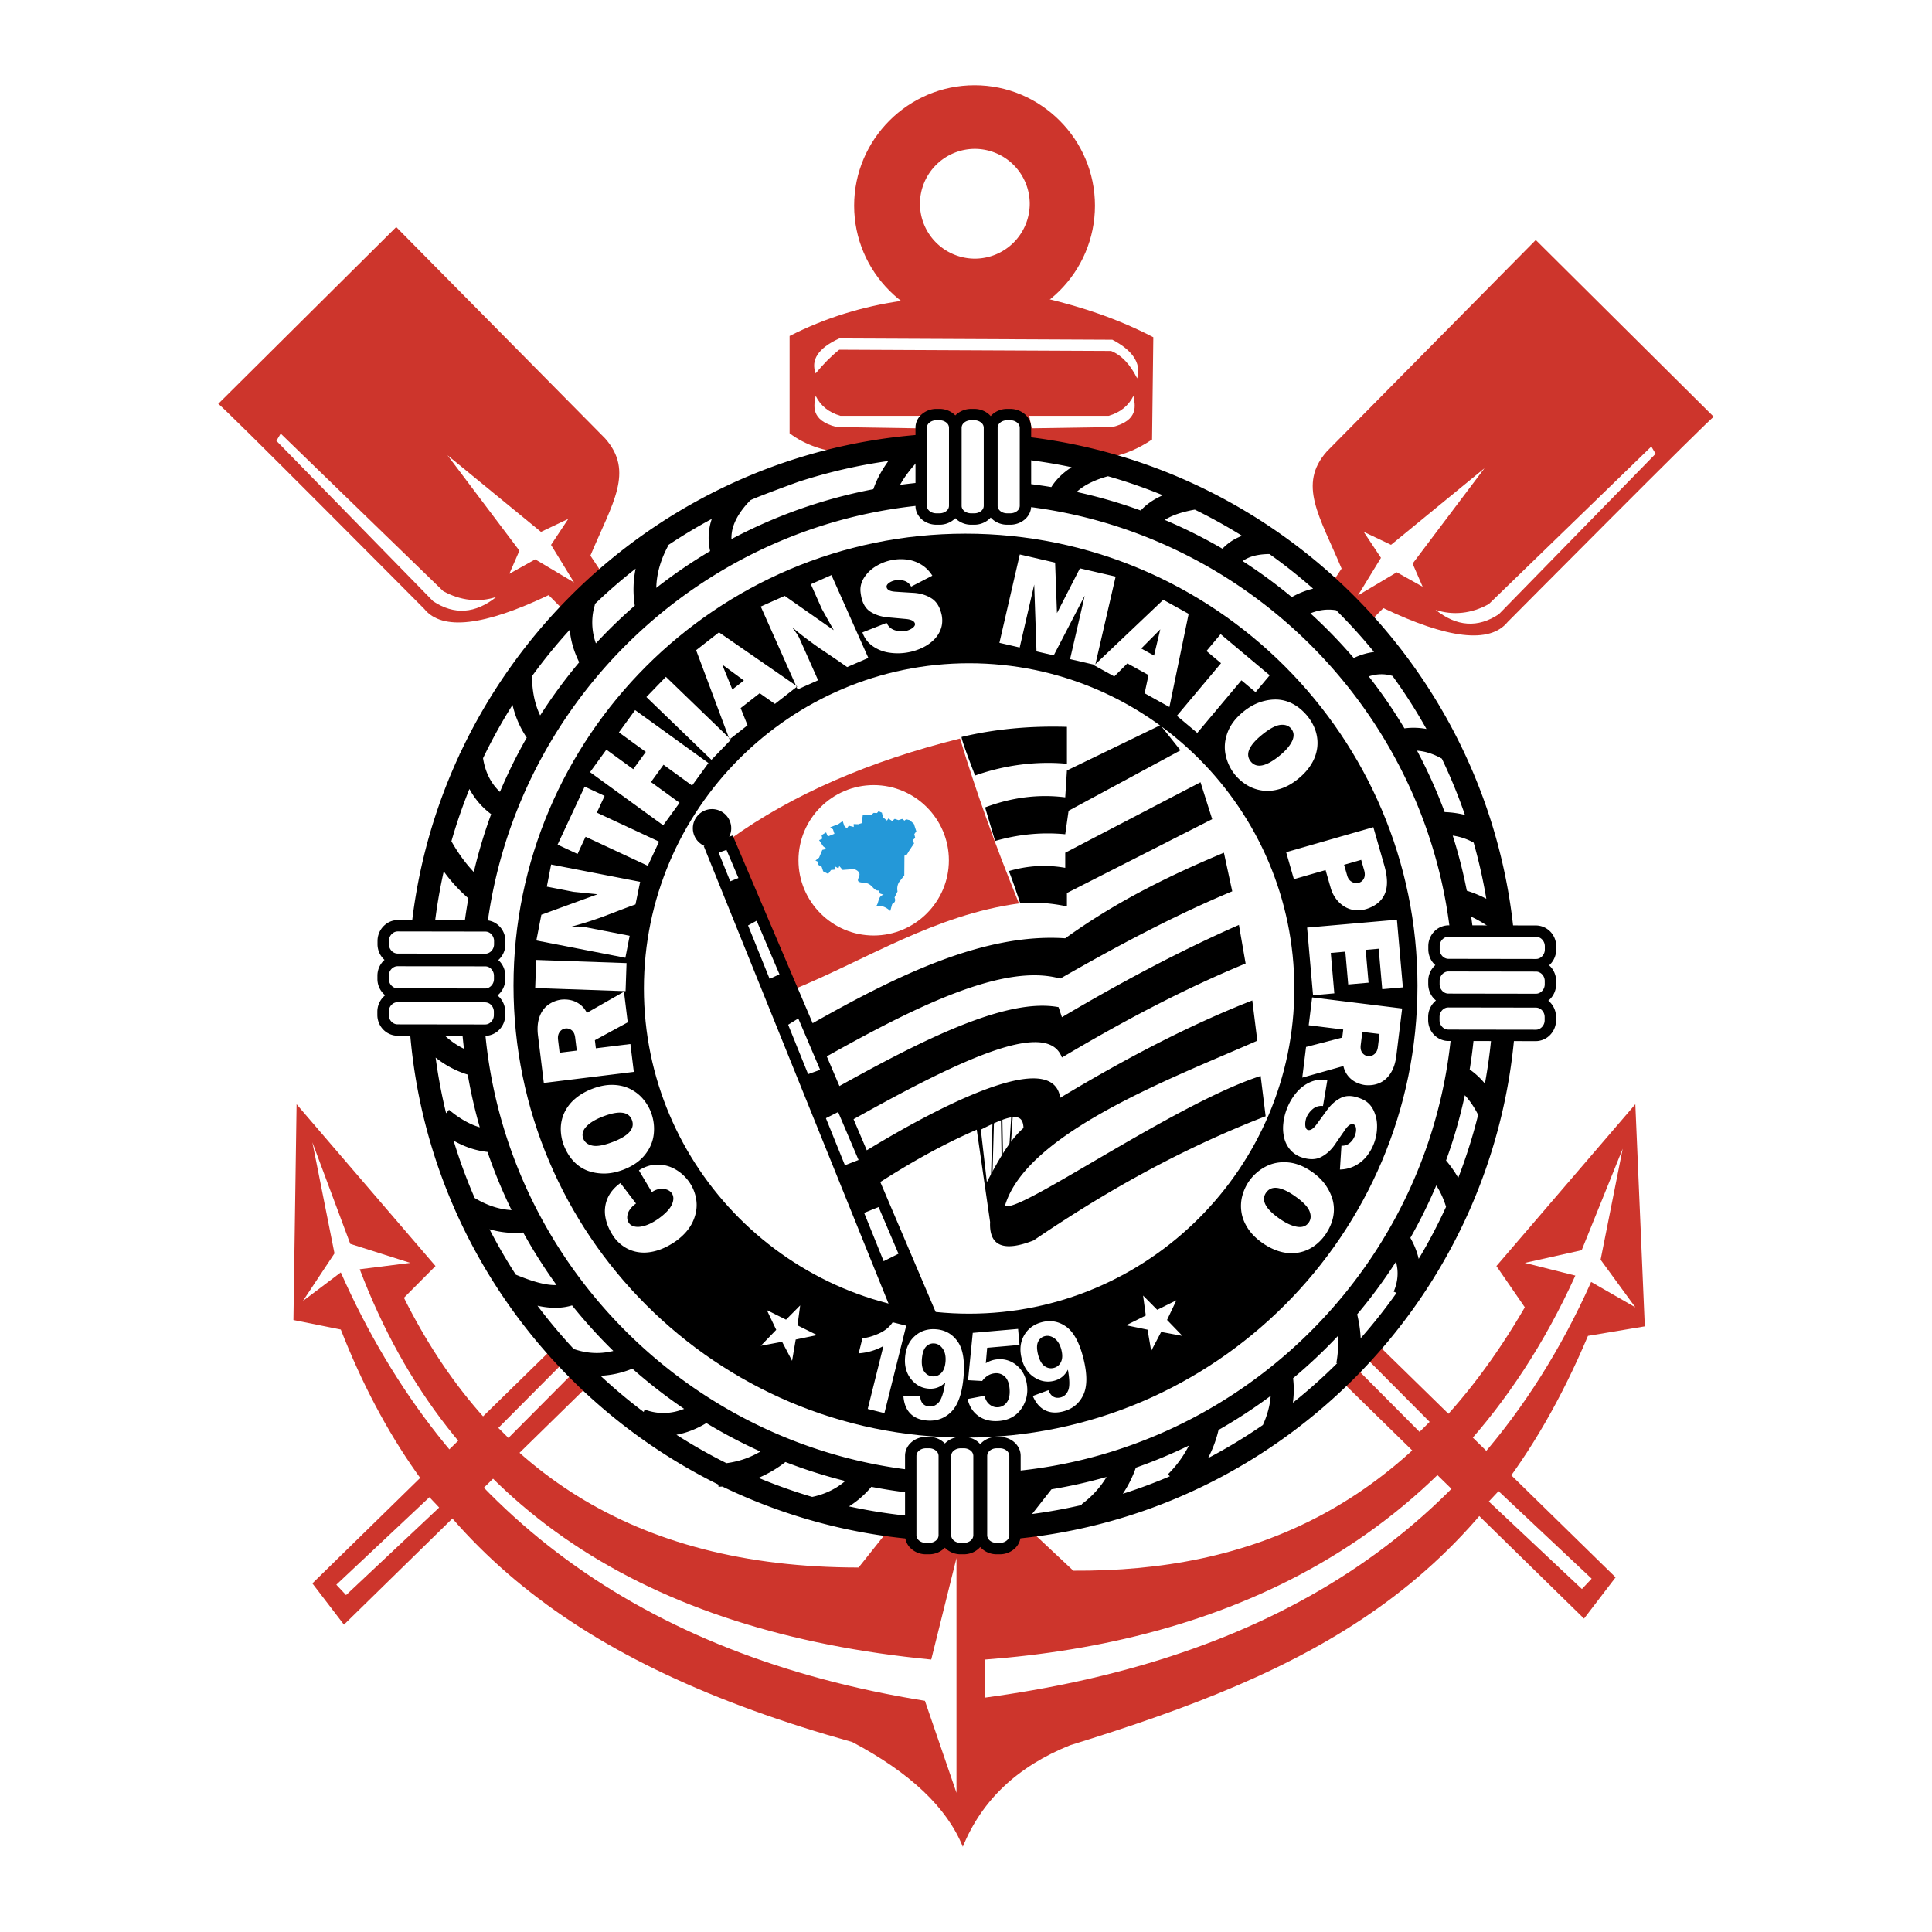 <svg xmlns="http://www.w3.org/2000/svg" width="2500" height="2500" viewBox="0 0 192.756 192.756"><path fill-rule="evenodd" clip-rule="evenodd" fill="#fff" d="M0 0h192.756v192.756H0V0z"/><path d="M21.772 40.296l17.759-17.643 20.845 21.093c2.924 3.308.735 6.429-1.471 11.687l1.471 2.218-3.678 3.697-1.962-1.972c-6.377 3.039-10.608 3.595-12.406 1.377 0 0-20.558-20.703-20.558-20.457z" fill-rule="evenodd" clip-rule="evenodd" fill="#cd352c"/><path fill-rule="evenodd" clip-rule="evenodd" fill="#fff" d="M44.648 45.422l7.173 9.517-1.004 2.306 2.582-1.441 3.874 2.307-2.296-3.749 1.722-2.595-2.726 1.297-9.325-7.642zM27.576 43.98l15.638 16.004c2.103 1.394 4.207 1.249 6.312-.433-1.722.576-3.587.384-5.309-.577L28.006 43.26l-.43.72z"/><path d="M170.984 41.589l-17.76-17.644-20.843 21.095c-2.926 3.308-.736 6.429 1.471 11.687l-1.471 2.218 3.678 3.697 1.961-1.971c6.377 3.039 10.609 3.595 12.406 1.376 0-.001 20.558-20.704 20.558-20.458z" fill-rule="evenodd" clip-rule="evenodd" fill="#cd352c"/><path fill-rule="evenodd" clip-rule="evenodd" fill="#fff" d="M148.107 46.715l-7.171 9.516 1.003 2.307-2.582-1.442-3.875 2.308 2.297-3.75-1.722-2.595 2.726 1.298 9.324-7.642zM165.18 45.273l-15.637 16.004c-2.104 1.394-4.207 1.249-6.312-.433 1.723.576 3.588.384 5.309-.577l16.211-15.716.429.722z"/><path d="M97.232 8.504c6.615 0 12.012 5.396 12.012 12.013S103.848 32.53 97.232 32.53c-6.617 0-12.014-5.396-12.014-12.013.001-6.616 5.397-12.013 12.014-12.013z" fill-rule="evenodd" clip-rule="evenodd" fill="#cd352c"/><path d="M97.26 14.852a5.488 5.488 0 0 1 5.477 5.477 5.488 5.488 0 0 1-5.477 5.476 5.487 5.487 0 0 1-5.477-5.476 5.487 5.487 0 0 1 5.477-5.477z" fill-rule="evenodd" clip-rule="evenodd" fill="#fff"/><path d="M89.801 30.037c-3.674.539-7.348 1.617-11.022 3.485v9.708c1.63 1.224 3.489 1.762 5.449 1.991 8.836-2.033 17.711-1.909 26.627.373 1.361-.249 2.723-.83 4.086-1.742l.125-10.206c-3.551-1.846-7.102-3.008-10.652-3.858l-14.613.249z" fill-rule="evenodd" clip-rule="evenodd" fill="#cd352c"/><path d="M81.379 37.255c.784-.954 1.568-1.742 2.354-2.365l27.123.125c1.031.416 1.898 1.328 2.6 2.738.475-1.618-.641-2.904-2.477-3.858l-27.246-.125c-2.149.976-2.85 2.18-2.354 3.485zM81.379 39.496c.496.996 1.321 1.659 2.477 1.992h7.926l-.248 1.245-8.05-.125c-2.682-.664-2.27-2.199-2.105-3.112zM113.084 39.496c-.496.996-1.32 1.659-2.477 1.992h-7.926l.246 1.245 8.051-.125c2.684-.665 2.272-2.2 2.106-3.112z" fill-rule="evenodd" clip-rule="evenodd" fill="#fff"/><path d="M96.327 53.243c24.837 0 45.095 20.257 45.095 45.093 0 24.838-20.258 45.094-45.095 45.094s-45.094-20.256-45.094-45.094c0-24.836 20.257-45.093 45.094-45.093z" fill-rule="evenodd" clip-rule="evenodd"/><path d="M96.689 66.172c17.872 0 32.446 14.576 32.446 32.447s-14.574 32.447-32.446 32.447c-17.871 0-32.446-14.576-32.446-32.447s14.575-32.447 32.446-32.447z" fill-rule="evenodd" clip-rule="evenodd" fill="#fff"/><path d="M29.591 110.17l-.315 21.529 4.726.949c8.295 21.211 23.101 33.346 51.032 41.156 5.775 3.061 9.45 6.543 11.025 10.447 1.888-4.643 5.458-8.021 10.71-10.131 23.836-7.361 41.057-15.645 51.662-40.84l5.67-.949-.945-22.162-13.859 16.146 2.834 4.115c-11.707 20.158-27.459 26.385-45.047 26.277l-4.725-4.432c-4.307 1.898-8.611 1.688-12.916-.635l-3.78 4.75c-22.708 0-36.937-10.025-45.362-26.91l3.15-3.166-13.86-16.144z" fill-rule="evenodd" clip-rule="evenodd" fill="#cd352c"/><path d="M95.429 155.443l-2.52 10.131c-28.364-2.758-47.974-15.078-57.018-38.941l5.041-.633-5.985-1.9-3.78-10.131 2.205 11.082-3.15 4.748 3.78-2.85c10.605 23.957 30.031 38.201 58.277 42.74l3.15 9.182v-23.428zM98.264 165.574c22.973-1.723 46.547-11.033 58.908-38.309L152.131 126l5.672-1.266 4.094-10.131-2.205 11.08 3.465 4.748-4.41-2.531c-12.127 27.125-34.807 37.992-60.482 41.473v-3.799h-.001z" fill-rule="evenodd" clip-rule="evenodd" fill="#fff"/><path d="M72.852 83.723c6.237-4.498 14.01-7.824 22.931-10.039 1.534 5.084 3.434 10.454 5.879 16.452-8.389 1.138-15.226 5.616-22.501 8.586l-6.309-14.999z" fill-rule="evenodd" clip-rule="evenodd" fill="#cd352c"/><path d="M87.167 78.33c4.133 0 7.503 3.371 7.503 7.503s-3.371 7.503-7.503 7.503-7.503-3.371-7.503-7.503 3.371-7.503 7.503-7.503z" fill-rule="evenodd" clip-rule="evenodd" fill="#fff"/><path d="M84.685 82.382l-.199.274-.249-.251-.161-.488-.437.311-.81.309.274.201.149.451-.66.26-.174-.4-.449.273.074.35-.323.148.41.614.336.264-.423.098-.325.774-.361.286.299.151-.038.262.361.214.149.451.498.252.287-.386.361-.036.013-.337.361.214.087-.237.336.389 1.133-.083s.548.152.548.527-.541.79.397.827.929.846 1.543.781l.1.3.374.126c-.652.118-.433.99-.848 1.197.395-.145.88-.139 1.506.418l.188-.687c.191-.133.395-.228.237-.662l.299-.599a1.292 1.292 0 0 1 .15-.925l.523-.673.015-1.963.249-.124.212-.361.499-.748-.149-.326.262-.211-.087-.388.2-.274-.248-.751-.411-.364-.361-.089-.162.137-.224-.176-.374.124-.374-.126-.262.211-.373-.251-.137.212-.398-.327-.112-.463-.336-.139-.15.175-.336-.014-.262.212-.336-.014-.486.036-.05.35-.025.425-.374.124-.46-.015.012.288-.498-.128z" fill-rule="evenodd" clip-rule="evenodd" fill="#2498d8"/><path fill-rule="evenodd" clip-rule="evenodd" fill="#cd352c" d="M55.107 134.547l-23.941 23.428 3.15 4.117 24.256-23.744-3.465-3.801z"/><path fill="#fff" d="M57.016 137.139l-6.292 6.324-1.005-.998 6.292-6.324 1.005.998zM43.815 150.406l-9.288 8.735-.972-1.034 9.289-8.732.971 1.031z"/><path fill-rule="evenodd" clip-rule="evenodd" fill="#cd352c" d="M137.246 133.945l23.942 23.428-3.151 4.115-24.256-23.744 3.465-3.799z"/><path fill="#fff" d="M136.344 135.537l6.291 6.324-1.004 1-6.293-6.324 1.006-1zM149.51 148.771l9.289 8.733-.971 1.033-9.289-8.732.971-1.034z"/><path d="M71.041 80.722c1.055 0 1.916.861 1.916 1.917s-.86 1.916-1.916 1.916-1.917-.86-1.917-1.916.861-1.917 1.917-1.917z" fill-rule="evenodd" clip-rule="evenodd"/><path d="M71.702 85.073l17.987 44.535 2.008.303-19.218-45.122-.777.284zm17.057 45.259L70.431 84.953l-.219-.542.552-.202 1.833-.67.504-.184.211.495 19.827 46.55.398.936-1.004-.15-3.332-.504-.32-.047-.122-.303z"/><path fill-rule="evenodd" clip-rule="evenodd" d="M72.456 88.09l1.667-.67 1.833 4.187-1.833 1.004-1.667-4.521zM76.122 97.971l2.166-1.006 1.833 4.353-2.166 1.34-1.833-4.687zM80.121 107.348l2.333-.838 1.666 4.187-2.333 1.172-1.666-4.521zM83.953 116.391l2.166-.838 2 4.689-2.499 1.004-1.667-4.855zM87.619 126.102l2.666-1.34 2.166 5.861-3.333-.67-1.499-3.851zM95.95 73.522c3.275-.781 6.775-1.116 10.498-1.004v3.684c-3-.279-6.166.111-9.164 1.172-.001 0-1.501-3.852-1.334-3.852zM98.281 80.555c2.666-1.004 5.332-1.339 7.998-1.005l.168-2.679 9.33-4.521 2 2.512-11.164 6.028-.334 2.344c-2.332-.224-4.664 0-6.998.67l-1-3.349zM100.615 86.918c1.889-.558 3.775-.669 5.664-.334v-1.507l13.496-7.033 1.166 3.684-14.494 7.368v1.339a16.485 16.485 0 0 0-4.666-.334c0-.001-1.166-3.518-1.166-3.183zM80.954 102.156c8.547-4.84 17.226-9.091 25.326-8.541 5.08-3.657 10.305-6.221 15.83-8.54l.832 3.851c-5.721 2.387-11.441 5.429-17.162 8.708-5.602-1.578-14.324 2.727-23.492 7.871l-1.334-3.349zM83.453 108.52c8.725-4.865 17.004-9 22.16-8.037l.334 1.004c5.887-3.488 11.773-6.614 17.66-9.209l.668 3.851c-6.359 2.624-12.414 5.862-18.328 9.378-1.479-4.043-10.763.543-21.161 6.363l-1.333-3.35zM86.286 114.883c5.665-3.461 18.662-10.773 19.494-5.359 6.389-3.844 12.773-7.207 19.162-9.711l.5 4.018c-8.221 3.629-22.938 9.1-25.16 16.412.834 1.227 16.83-10.104 25.494-12.895l.498 4.018c-8.719 3.377-16.217 7.676-23.158 12.393-3 1.172-4.443.557-4.334-1.842l-1.332-9.211c-3.527 1.535-6.749 3.377-9.831 5.359l-1.333-3.182z"/><path d="M97.857 112.705c3.166-1.619 4.201-1.674 4.258-.166-1.277 1.115-2.379 2.945-3.656 5.402l-.602-5.236zM75.906 134.27l1.538-1.592-.935-1.967 1.913.953 1.412-1.422-.269 1.99 1.957.973-2.134.44-.362 2.123-.997-1.897-2.123.399zM117.973 133.285l-1.537-1.592.933-1.964-1.912.951-1.412-1.422.269 1.99-1.957.975 2.133.439.364 2.121.996-1.896 2.123.398zM65.036 118.936l-1.29-2.164c.588-.381 1.205-.574 1.84-.578a3.508 3.508 0 0 1 1.788.467c.554.316 1.019.74 1.39 1.27.393.562.631 1.188.716 1.875.083.689-.038 1.387-.361 2.086-.323.701-.871 1.336-1.642 1.904-.672.471-1.321.795-1.945.977-.623.182-1.204.238-1.735.17a3.545 3.545 0 0 1-1.437-.494 3.836 3.836 0 0 1-1.085-.998c-.457-.652-.746-1.311-.865-1.975a3.281 3.281 0 0 1 .192-1.887c.249-.594.682-1.113 1.298-1.557l1.556 2.045a2.32 2.32 0 0 0-.646.648 1.373 1.373 0 0 0-.231.693c-.008.229.05.43.169.6.129.186.333.307.61.361.277.057.619.021 1.022-.105.404-.127.847-.357 1.322-.691.699-.504 1.145-.979 1.338-1.418.193-.441.188-.814-.013-1.111a1.023 1.023 0 0 0-.524-.375 1.464 1.464 0 0 0-.723-.051 1.793 1.793 0 0 0-.741.309h-.003v-.001zm-3.885-5.008c1.589-.609 2.22-1.34 1.894-2.191-.324-.844-1.289-.959-2.892-.342-.744.285-1.296.619-1.656 1.002-.361.385-.461.787-.302 1.203.141.365.445.6.909.699.466.098 1.149-.025 2.048-.371h-.001zm1.061 2.765c-.673.258-1.317.389-1.928.391-.611 0-1.178-.1-1.696-.295-1.041-.418-1.812-1.236-2.31-2.455a4.683 4.683 0 0 1-.329-1.738c.008-.57.131-1.107.37-1.611a4.115 4.115 0 0 1 1.055-1.359c.466-.402 1.039-.736 1.716-.996.711-.273 1.385-.404 2.019-.393s1.206.139 1.709.381c.505.242.939.568 1.3.982s.642.881.841 1.4c.262.711.35 1.439.263 2.178-.087.74-.383 1.424-.886 2.049s-1.212 1.115-2.123 1.465l-.001.001zm-7.955-8.648l-.582-4.738c-.082-.668-.041-1.26.124-1.77.164-.51.435-.918.808-1.219a2.824 2.824 0 0 1 1.36-.58c.326-.041.655-.023.984.049.329.074.638.217.918.428.283.211.511.492.683.838l3.702-2.113.375 3.059-3.278 1.781.099.807 3.445-.424.341 2.779-8.979 1.103zm1.576-3.016l1.712-.211-.162-1.316c-.039-.318-.15-.555-.334-.705a.811.811 0 0 0-.637-.186.81.81 0 0 0-.57.348c-.149.203-.204.465-.166.779l.157 1.291zm6.581-6.14l-9.018-.314.098-2.8 9.017.314-.097 2.8zm-.02-3.33l-8.882-1.727.5-2.568 5.609-2.043-2.404-.243-2.66-.517.429-2.208 8.882 1.726-.465 2.256c-.407.144-.961.349-1.656.615l-1.461.559c-.278.106-.65.236-1.112.39-.531.186-1.252.406-2.164.653.097.001.246-.002.442-.006.197-.005.37-.004.511.003.141.008.274.023.394.047l4.465.868-.428 2.195zm2.237-9.179l-6.209-2.895-.8 1.716-1.992-.929 2.701-5.792 1.992.929-.777 1.668 6.208 2.895-1.123 2.408zm1.537-4.038l-7.3-5.304 1.631-2.245 2.681 1.948 1.252-1.724-2.681-1.948 1.615-2.223 7.315 5.282-1.631 2.245-2.85-2.072-1.252 1.724 2.852 2.072-1.632 2.245zm4.813-6.533l-6.49-6.267 1.945-2.015 6.491 6.268-1.946 2.014zm1.801-2.04l-3.329-8.899 2.281-1.782 7.808 5.399-2.229 1.741-1.519-1.066-1.899 1.483.688 1.716-1.801 1.408zm1.435-5.876l-2.166-1.596 1.016 2.494 1.15-.898zm5.365.886l-3.68-8.266 2.39-1.064 4.891 3.423-1.181-2.109-1.102-2.475 2.054-.915 3.681 8.267-2.115.913a73.764 73.764 0 0 0-1.454-1.005l-1.296-.876a28.446 28.446 0 0 1-.957-.688 33.09 33.09 0 0 1-1.776-1.397c.055.081.144.2.259.358.118.159.216.3.29.42.074.121.138.238.187.349l1.851 4.155-2.042.91zm6.465-5.685l2.412-.948c.162.345.413.582.755.708a2.25 2.25 0 0 0 1.086.118c.306-.072.555-.178.743-.319.189-.141.271-.287.245-.432-.067-.261-.369-.417-.905-.467l-1.804-.164c-.667-.06-1.246-.246-1.735-.559-.489-.313-.802-.851-.936-1.611a5.186 5.186 0 0 1-.052-.362c-.051-.487.064-.96.348-1.413a3.58 3.58 0 0 1 1.193-1.154 4.776 4.776 0 0 1 3.157-.655c.49.073.95.242 1.378.504.428.263.792.629 1.088 1.094l-2.115 1.093a1.165 1.165 0 0 0-.649-.567 1.767 1.767 0 0 0-.906-.065 1.52 1.52 0 0 0-.666.271c-.176.135-.252.271-.228.408.047.269.333.423.856.458.524.036 1.129.075 1.813.114s1.287.222 1.806.547c.519.325.863.897 1.031 1.714.084.478.052.925-.095 1.339a2.834 2.834 0 0 1-.706 1.096 4.19 4.19 0 0 1-1.156.792 5.632 5.632 0 0 1-1.44.456 5.638 5.638 0 0 1-1.886.018 3.799 3.799 0 0 1-1.634-.663 2.733 2.733 0 0 1-1-1.352l.002.001zm13.664 1.04l2.035-8.816 3.523.813.186 5.036 2.289-4.465 3.564.823-2.035 8.816-2.512-.58 1.461-6.33-3.09 5.954-1.721-.397-.227-6.667-1.449 6.279-2.024-.466zm9.459 2.247l6.891-6.542 2.531 1.403-1.92 9.297-2.473-1.371.389-1.815-2.107-1.168-1.311 1.304-2-1.108zm5.969-.975l.623-2.617-1.898 1.91 1.275.707zm2.279 6.01l4.404-5.248-1.451-1.217 1.412-1.684 4.896 4.107-1.412 1.684-1.41-1.183-4.404 5.248-2.035-1.707zm8.496 1.891c-1.322 1.071-1.697 1.961-1.125 2.669.57.703 1.523.514 2.857-.567.619-.501 1.041-.991 1.266-1.466.225-.477.195-.891-.084-1.236-.248-.306-.609-.435-1.082-.385-.473.051-1.084.379-1.834.986l.002-.001zm-1.863-2.301c.561-.454 1.131-.776 1.713-.967.58-.189 1.15-.27 1.703-.244 1.119.075 2.105.615 2.955 1.621.396.488.68 1.007.85 1.551.168.545.217 1.094.146 1.647a4.118 4.118 0 0 1-.584 1.621c-.318.526-.76 1.021-1.324 1.477-.592.479-1.191.812-1.799.997-.605.185-1.188.241-1.742.167s-1.068-.251-1.539-.533a4.676 4.676 0 0 1-1.234-1.072 4.648 4.648 0 0 1-.922-1.99c-.146-.731-.076-1.473.209-2.223.285-.75.809-1.435 1.566-2.049l.002-.003zM134.1 86.28l.312 1.087c.082.286.238.491.467.618a.872.872 0 0 0 .68.093.802.802 0 0 0 .518-.433c.109-.22.119-.495.025-.82l-.297-1.035-1.705.49zm-5.78-1.257l8.699-2.494 1.09 3.806c.348 1.207.359 2.165.043 2.871s-.934 1.204-1.842 1.491c-.461.132-.891.161-1.287.087a2.588 2.588 0 0 1-1.057-.447 3.101 3.101 0 0 1-.756-.784 3.295 3.295 0 0 1-.436-.926l-.521-1.818-3.162.907-.771-2.693zm2.09 7.522l8.963-.785.592 6.748-2.059.182-.354-4.034-1.297.113.287 3.272-2.031.178-.287-3.272-1.451.127.352 4.034-2.123.186-.592-6.749zm9.483 8.072l-.582 4.736c-.082.668-.266 1.232-.549 1.688s-.643.785-1.078.988c-.434.201-.922.279-1.461.232a2.879 2.879 0 0 1-.943-.285 2.337 2.337 0 0 1-1.248-1.616l-4.104 1.154.377-3.059 3.611-.936.098-.805-3.443-.424.342-2.779 8.98 1.106zm-2.26 2.543l-1.711-.209-.162 1.314c-.039.32.012.576.154.768a.803.803 0 0 0 .572.334c.232.027.445-.039.639-.199s.311-.4.35-.717l.158-1.291zm-5.207 4.629l-.43 2.557a1.319 1.319 0 0 0-.996.281 2.258 2.258 0 0 0-.66.871c-.096.299-.133.566-.109.801s.107.381.244.432c.258.078.547-.1.867-.535.318-.434.676-.92 1.068-1.461.395-.541.854-.941 1.373-1.199s1.143-.25 1.863.027c.146.055.258.104.338.143.443.205.789.549 1.031 1.025a3.58 3.58 0 0 1 .375 1.617 4.77 4.77 0 0 1-1.064 3.043 3.616 3.616 0 0 1-1.143.922 3.396 3.396 0 0 1-1.498.369l.152-2.375a1.17 1.17 0 0 0 .822-.266c.23-.191.406-.439.521-.742.098-.254.135-.492.111-.709-.025-.221-.104-.357-.232-.406-.256-.1-.535.066-.834.498-.301.43-.646.928-1.031 1.494-.387.566-.854.988-1.4 1.266-.545.277-1.213.277-2 .002a2.639 2.639 0 0 1-1.1-.771 2.855 2.855 0 0 1-.576-1.17 4.172 4.172 0 0 1-.082-1.398c.049-.494.164-.984.352-1.469.232-.607.553-1.15.955-1.627.404-.477.875-.83 1.408-1.059a2.746 2.746 0 0 1 1.676-.162l-.001.001zm-3.231 11.549c-1.395-.977-2.354-1.09-2.877-.344-.518.74-.072 1.604 1.334 2.59.652.455 1.238.727 1.758.811.52.086.91-.057 1.164-.422.227-.322.25-.705.072-1.145-.18-.441-.662-.938-1.453-1.49h.002zm1.7-2.426c.59.414 1.059.875 1.4 1.381s.578 1.031.703 1.57c.238 1.096-.01 2.193-.742 3.287-.361.516-.781.93-1.256 1.244-.479.312-.992.51-1.543.594a4.118 4.118 0 0 1-1.719-.113c-.594-.162-1.191-.451-1.785-.865-.623-.438-1.107-.922-1.453-1.455-.346-.531-.561-1.076-.641-1.629a3.957 3.957 0 0 1 .088-1.627 4.65 4.65 0 0 1 .689-1.48 4.67 4.67 0 0 1 1.658-1.438c.664-.34 1.396-.479 2.195-.41.801.066 1.604.381 2.402.941h.004zM88.24 140.988l-1.666-.416 1.565-6.277a5.892 5.892 0 0 1-2.468.727l.376-1.51c.471-.033 1.012-.188 1.619-.457.608-.27 1.076-.646 1.397-1.129l1.352.338-2.175 8.724zm1.895-1.703l1.669-.037c.011.342.096.6.252.777.155.176.375.277.654.301.353.031.668-.104.943-.406s.494-.965.651-1.98c-.473.461-1.034.664-1.679.607-.701-.061-1.283-.385-1.744-.971-.461-.584-.655-1.314-.579-2.182.079-.904.412-1.611.998-2.117.586-.508 1.295-.725 2.126-.652.904.08 1.616.494 2.135 1.244s.709 1.93.569 3.531c-.143 1.629-.548 2.781-1.216 3.451-.667.668-1.487.961-2.456.875-.696-.061-1.245-.295-1.642-.703-.398-.41-.627-.988-.684-1.738h.003zm4.197-3.398c.048-.551-.042-.99-.268-1.316-.227-.326-.508-.504-.841-.533a.99.99 0 0 0-.82.305c-.23.232-.372.633-.421 1.199-.051.576.025 1.01.229 1.299s.479.449.818.48a1.07 1.07 0 0 0 .863-.316c.248-.24.395-.613.438-1.115l.002-.003zm2.209 3.693l1.688-.322c.084.381.254.674.512.877.26.203.545.293.859.266.355-.031.646-.203.867-.516.221-.311.307-.76.256-1.344-.047-.547-.207-.947-.475-1.199a1.233 1.233 0 0 0-.994-.328c-.49.043-.914.301-1.264.768l-1.407-.078.469-4.723 4.523-.395.141 1.6-3.227.283-.135 1.539a2.586 2.586 0 0 1 1.143-.387 2.576 2.576 0 0 1 2.002.658c.576.504.902 1.197.979 2.078a3.25 3.25 0 0 1-.465 2.021c-.512.836-1.283 1.301-2.312 1.391-.824.072-1.516-.09-2.072-.486-.559-.395-.922-.965-1.088-1.701v-.002zm6.498-.303l1.566-.578c.121.318.287.535.49.65.205.117.445.141.717.074.344-.086.598-.318.76-.693.16-.375.152-1.072-.029-2.084-.297.592-.762.965-1.389 1.121-.684.17-1.338.055-1.965-.35-.627-.402-1.049-1.029-1.258-1.875-.221-.881-.135-1.656.254-2.328.389-.668.988-1.105 1.797-1.307.881-.219 1.689-.059 2.424.48.734.541 1.299 1.594 1.688 3.152.396 1.59.387 2.809-.025 3.66-.414.85-1.094 1.393-2.037 1.629-.678.168-1.273.125-1.781-.133-.51-.256-.914-.73-1.213-1.42h.001v.002zm2.863-4.58c-.135-.537-.363-.922-.684-1.158-.32-.234-.645-.311-.969-.23a.992.992 0 0 0-.676.557c-.143.293-.145.717-.008 1.27.141.561.354.947.639 1.154.287.207.6.27.93.188a1.06 1.06 0 0 0 .713-.58c.156-.309.174-.709.053-1.197l.002-.004z" fill-rule="evenodd" clip-rule="evenodd" fill="#fff"/><path d="M97.812 111.699l.168 3.518-.062.002-.166-3.516.06-.004zm3.245-.59l-.203 3.107-.143-.01.201-3.107.145.01zm-1.057.088l.074 4.354-.143.002-.076-4.354.145-.002zm-.812.004l-.168 6.027-.143-.004.166-6.027.145.004z"/><path d="M140.713 123.502c.393.693.67 1.393.83 2.096a53.087 53.087 0 0 0 2.73-5.193 8.8 8.8 0 0 0-.645-1.57 9.99 9.99 0 0 0-.33-.564 50.704 50.704 0 0 1-2.585 5.231zm3.56-7.719c.463.545.869 1.123 1.215 1.734a52.62 52.62 0 0 0 1.986-6.287 8.96 8.96 0 0 0-1.068-1.666 6.29 6.29 0 0 0-.26-.293 49.743 49.743 0 0 1-1.873 6.512zm2.358-9.078c.545.373 1.051.84 1.518 1.404.576-3.119.877-6.332.877-9.613v-.002a53.18 53.18 0 0 0-.328-5.91c-.533-.379-1.061-.7-1.58-.962a16.869 16.869 0 0 0-.336-.161c.33 2.331.502 4.71.502 7.13v.002a50.589 50.589 0 0 1-.653 8.112zm-.287-17.839c.6.185 1.193.425 1.785.722l.16.082a52.982 52.982 0 0 0-1.262-5.597 5.883 5.883 0 0 0-2.088-.704 50 50 0 0 1 1.405 5.497zm-2.209-7.843a9.563 9.563 0 0 1 2.022.282 52.688 52.688 0 0 0-2.303-5.615 8.11 8.11 0 0 0-.492-.255 6.21 6.21 0 0 0-.59-.243 5.323 5.323 0 0 0-1.393-.299 50.792 50.792 0 0 1 2.756 6.13zm-4.014-8.354a7.09 7.09 0 0 1 2.195.058 52.953 52.953 0 0 0-3.385-5.288 3.958 3.958 0 0 0-.735-.15 3.861 3.861 0 0 0-1.631.197 50.485 50.485 0 0 1 3.556 5.183zm-5.057-7.018a6.564 6.564 0 0 1 2.025-.604 53.488 53.488 0 0 0-3.621-4.007l-.156-.155a4.52 4.52 0 0 0-1.715.04c-.283.061-.568.15-.857.266a50.422 50.422 0 0 1 4.324 4.46zm-6.181-6.078a8.043 8.043 0 0 1 2.127-.842 53.564 53.564 0 0 0-4.357-3.455c-.879.008-1.605.144-2.174.409a2.71 2.71 0 0 0-.498.294 51.032 51.032 0 0 1 4.902 3.594zm-6.918-4.828a4.992 4.992 0 0 1 1.562-1.121c.129-.06.262-.115.396-.166a52.943 52.943 0 0 0-4.715-2.613c-1.037.182-1.896.443-2.574.783a5.218 5.218 0 0 0-.428.242c1.987.839 3.911 1.8 5.759 2.875zm-8.153-3.812c.471-.522 1.074-.968 1.811-1.338.127-.063.258-.125.395-.185a52.325 52.325 0 0 0-5.475-1.897c-.318.088-.602.178-.85.268-.277.101-.543.21-.795.33-.596.281-1.088.605-1.48.972a49.766 49.766 0 0 1 6.394 1.85zm-8.921-2.337c.484-.769 1.16-1.43 2.027-1.982a52.834 52.834 0 0 0-10.905-1.133h-.002c-1.369 0-2.726.053-4.069.155a13.274 13.274 0 0 0-1.74 2.075 9.456 9.456 0 0 0-.402.663 50.794 50.794 0 0 1 6.806-.458h.002c2.82.001 5.587.234 8.283.68zm-17.757.212c.269-.789.661-1.572 1.176-2.349.103-.155.21-.31.323-.464a52.887 52.887 0 0 0-8.886 2.046c-.392.126-4.985 1.82-4.908 1.895-.871.899-1.436 1.779-1.698 2.639a3.723 3.723 0 0 0-.163 1.208 50.514 50.514 0 0 1 8.147-3.442 50.404 50.404 0 0 1 6.009-1.533zm-16.283 6.171a5.856 5.856 0 0 1 .116-3.061c.015-.049.03-.098.047-.147a52.935 52.935 0 0 0-4.457 2.687l.079.042c-.563 1.055-.921 2.106-1.074 3.153a8.01 8.01 0 0 0-.083.999 50.423 50.423 0 0 1 5.372-3.673zm-7.517 5.443a10.261 10.261 0 0 1 .084-3.689 53.794 53.794 0 0 0-4.107 3.566l.052.016-.001.003a6.472 6.472 0 0 0-.183.738 6.196 6.196 0 0 0 .273 3.132 50.953 50.953 0 0 1 3.882-3.766zm-5.545 5.654c-.533-1.077-.848-2.159-.943-3.245a53.703 53.703 0 0 0-3.769 4.629c.008 1.022.135 1.951.382 2.786.116.394.261.771.434 1.13a50.92 50.92 0 0 1 3.896-5.3zm-5.236 7.517a9.63 9.63 0 0 1-1.271-2.707 11.017 11.017 0 0 1-.148-.555 52.783 52.783 0 0 0-2.941 5.316c.138.858.4 1.606.786 2.246.247.41.547.782.9 1.115a50.31 50.31 0 0 1 2.674-5.415zm-3.55 7.637a7.585 7.585 0 0 1-2.167-2.514 52.427 52.427 0 0 0-1.798 5.217 15.504 15.504 0 0 0 .647 1.06 14.567 14.567 0 0 0 1.587 2.011 50.185 50.185 0 0 1 1.731-5.774zm-2.274 8.393a15.521 15.521 0 0 1-2.457-2.685 52.87 52.87 0 0 0-1.274 11.557v.002c0 1.246.044 2.48.129 3.705l.114-.092c.669.828 1.384 1.496 2.143 2.006.294.195.597.369.906.52a50.814 50.814 0 0 1-.36-6.041c.001-3.062.274-6.06.799-8.972zm-.062 17.59a9.583 9.583 0 0 1-2.544-1.215c-.223-.15-.443-.311-.659-.48.25 1.883.601 3.734 1.044 5.549l.289-.344c.774.648 1.539 1.137 2.292 1.465.259.113.519.207.778.283a50.246 50.246 0 0 1-1.2-5.258zm1.972 7.717a8.354 8.354 0 0 1-2.456-.664 10.34 10.34 0 0 1-.925-.461 52.733 52.733 0 0 0 2.102 5.721 9.765 9.765 0 0 0 1.196.614c.83.352 1.657.549 2.481.592a50.936 50.936 0 0 1-2.398-5.802zm3.563 8.039a8.993 8.993 0 0 1-3.365-.328 53.383 53.383 0 0 0 2.626 4.535c1.014.414 2.002.77 2.91.936.399.074.787.111 1.155.1a50.992 50.992 0 0 1-3.326-5.243zm4.873 7.273c-.991.301-2.035.297-3.111.1a10.161 10.161 0 0 1-.339-.068 53.477 53.477 0 0 0 3.644 4.346l.006-.018c.929.318 1.86.441 2.794.367a6.972 6.972 0 0 0 1.123-.184 51.161 51.161 0 0 1-4.117-4.543zm6.016 6.309a9.426 9.426 0 0 1-3.178.711 53.521 53.521 0 0 0 4.311 3.613l.09-.244c1.304.482 2.619.459 3.943-.068a51.363 51.363 0 0 1-5.166-4.012zm7.383 5.431c-.992.598-1.988.984-2.986 1.164a53.168 53.168 0 0 0 4.99 2.834c.7-.094 1.393-.26 2.077-.523a9.32 9.32 0 0 0 1.316-.637 50.821 50.821 0 0 1-5.397-2.838zm7.89 3.883a12.029 12.029 0 0 1-2.682 1.58 52.086 52.086 0 0 0 5.352 1.902 7.738 7.738 0 0 0 1.497-.47 6.966 6.966 0 0 0 1.799-1.117 50.125 50.125 0 0 1-5.966-1.895zm8.571 2.475a9.455 9.455 0 0 1-2.229 1.953 52.882 52.882 0 0 0 11.306 1.217h.001a53.16 53.16 0 0 0 5.827-.32l-1.152-.906.994-1.268a50.626 50.626 0 0 1-5.074.254h-.001c-3.307 0-6.54-.321-9.672-.93zm17.971.248l-1.936 2.465a52.796 52.796 0 0 0 5-.908l-.053-.07a9.477 9.477 0 0 0 2.221-2.301 9.88 9.88 0 0 0 .266-.418 50.576 50.576 0 0 1-5.498 1.232zm8.418-2.16a11.46 11.46 0 0 1-1.299 2.604 52.626 52.626 0 0 0 4.695-1.746l-.197-.195a11.177 11.177 0 0 0 1.943-2.576c.053-.096.104-.193.15-.291a49.886 49.886 0 0 1-5.292 2.204zm8.25-3.762a11.67 11.67 0 0 1-1.051 2.814 53.204 53.204 0 0 0 5.477-3.309c.441-.971.701-1.939.779-2.906a51.01 51.01 0 0 1-5.205 3.401zm7.438-5.16l.012.105c.035.336.053.654.057.953.002.463-.025.924-.088 1.387a53.808 53.808 0 0 0 4.424-3.947l-.088-.018c.166-.891.213-1.781.139-2.676a51.815 51.815 0 0 1-4.456 4.196zm6.392-6.371l.018.068c.064.268.121.549.172.842.084.49.139.98.162 1.471a53.421 53.421 0 0 0 3.58-4.527l-.287-.121c.344-.811.459-1.611.348-2.406a4.543 4.543 0 0 0-.121-.576 51.033 51.033 0 0 1-3.872 5.249zM96.608 50.191h-.002c-13.328 0-25.428 5.437-34.197 14.205-8.768 8.768-14.204 20.869-14.205 34.198 0 13.328 5.437 25.43 14.205 34.197s20.869 14.205 34.197 14.205h.001c13.328 0 25.429-5.438 34.197-14.205s14.205-20.869 14.205-34.197v-.002c0-13.328-5.438-25.428-14.205-34.196-8.767-8.769-20.868-14.205-34.196-14.205zm-.596-6.983c15.226 0 29.048 6.209 39.064 16.224s16.225 23.837 16.225 39.062v.002a54.902 54.902 0 0 1-4.629 22.115l.008.031-.023.004a55.585 55.585 0 0 1-11.58 16.914c-10.016 10.014-23.836 16.223-39.063 16.223h-.001a54.89 54.89 0 0 1-23.944-5.471c-.128.01-.256.018-.384.025l-.011-.219a55.61 55.61 0 0 1-14.725-10.561c-10.015-10.014-16.224-23.836-16.224-39.062v-.002c0-8.28 1.837-16.145 5.124-23.208l-.006-.063.037-.003a55.648 55.648 0 0 1 11.07-15.788c10.013-10.014 23.835-16.223 39.062-16.223z"/><path d="M38.234 93.875v.318c-.001.833.65 1.513 1.45 1.515l8.717.013c.799.001 1.454-.678 1.456-1.51l.001-.319c.002-.832-.65-1.514-1.45-1.515l-8.716-.013c-.801-.001-1.456.678-1.458 1.511zm-.015 7.059l-.001.318c-.001.832.65 1.514 1.45 1.516l8.716.012c.799.002 1.455-.678 1.456-1.51l.001-.318c.002-.832-.65-1.514-1.45-1.516l-8.717-.012c-.799-.002-1.454.678-1.455 1.51zm.008-3.592v.318c-.002.832.65 1.514 1.449 1.516l8.717.014c.799 0 1.454-.678 1.456-1.512l.001-.318c.002-.832-.65-1.513-1.45-1.514l-8.716-.013c-.801-.002-1.455.677-1.457 1.509z" fill-rule="evenodd" clip-rule="evenodd" fill="#fff"/><path d="M38.803 93.875l-.001.318a.963.963 0 0 0 .268.676l-.001.001a.872.872 0 0 0 .432.249c.056.013.118.02.184.02l8.717.013a.834.834 0 0 0 .187-.019.884.884 0 0 0 .33-.158.968.968 0 0 0 .372-.766l.001-.319a.968.968 0 0 0-.268-.676l.001-.001a.814.814 0 0 0-.616-.268l-8.716-.014a.827.827 0 0 0-.359.079.964.964 0 0 0-.531.865zm-1.138.318l.001-.318a2.103 2.103 0 0 1 1.181-1.888 1.946 1.946 0 0 1 .843-.191l8.716.013a1.997 1.997 0 0 1 1.434.621h.002a2.107 2.107 0 0 1 .582 1.462l-.001.319a2.102 2.102 0 0 1-.708 1.574c.041.036.079.073.116.112h.002c.263.275.453.627.536 1.024.031.145.046.293.046.438l-.001.318a2.106 2.106 0 0 1-.78 1.637c.066.055.13.113.189.174h.002a2.111 2.111 0 0 1 .582 1.462v.318a2.103 2.103 0 0 1-.82 1.668 2.026 2.026 0 0 1-.77.362 1.855 1.855 0 0 1-.435.049l-8.716-.012a2.014 2.014 0 0 1-1.434-.621h-.002a2.111 2.111 0 0 1-.582-1.462v-.318a2.105 2.105 0 0 1 .78-1.635 2.106 2.106 0 0 1-.19-.176l.001-.002a2.093 2.093 0 0 1-.583-1.461v-.318a2.106 2.106 0 0 1 .707-1.574 2.46 2.46 0 0 1-.116-.112h-.002a2.107 2.107 0 0 1-.58-1.463zm1.122 6.741v.318a.958.958 0 0 0 .267.676l-.001.002a.88.88 0 0 0 .419.246c.06.014.125.023.197.023l8.716.012a.9.9 0 0 0 .187-.018.832.832 0 0 0 .33-.159.96.96 0 0 0 .371-.766l.001-.318a.96.96 0 0 0-.268-.676l.001-.002a.862.862 0 0 0-.616-.268l-8.717-.014a.892.892 0 0 0-.187.018.857.857 0 0 0-.329.159.97.97 0 0 0-.371.767zm.008-3.592v.318a.953.953 0 0 0 .265.675h.002a.869.869 0 0 0 .442.254.796.796 0 0 0 .172.018l8.717.014a.803.803 0 0 0 .359-.081.962.962 0 0 0 .53-.864v-.318a.973.973 0 0 0-.267-.676h.001a.814.814 0 0 0-.616-.269l-8.717-.013a.772.772 0 0 0-.36.081.847.847 0 0 0-.157.096.96.96 0 0 0-.371.765z"/><path d="M100.479 51.78h.318c.832 0 1.512-.585 1.512-1.302v-7.813c0-.716-.68-1.302-1.512-1.302h-.318c-.834 0-1.514.586-1.514 1.302v7.813c0 .716.68 1.302 1.514 1.302zm-7.06 0h.319c.832 0 1.512-.585 1.512-1.302v-7.813c0-.716-.68-1.302-1.512-1.302h-.319c-.833 0-1.512.586-1.512 1.302v7.813c0 .716.679 1.302 1.512 1.302zm3.467 0h.319c.832 0 1.512-.585 1.512-1.302v-7.813c0-.716-.68-1.302-1.512-1.302h-.319c-.832 0-1.513.586-1.513 1.302v7.813c.001.716.681 1.302 1.513 1.302z" fill-rule="evenodd" clip-rule="evenodd" fill="#fff"/><path d="M100.479 51.211h.318c.277 0 .523-.093.697-.243a.654.654 0 0 0 .246-.49v-7.814a.653.653 0 0 0-.246-.488v-.002a1.064 1.064 0 0 0-.695-.243h-.322c-.277 0-.523.093-.697.243a.66.66 0 0 0-.246.49v7.814c0 .186.096.36.246.491.174.149.42.242.697.242h.002zm.318 1.138h-.32c-.555 0-1.064-.2-1.438-.522a1.91 1.91 0 0 1-.197-.195 2.133 2.133 0 0 1-.197.195 2.214 2.214 0 0 1-1.439.522h-.321a2.206 2.206 0 0 1-1.572-.649 2.21 2.21 0 0 1-1.574.649h-.32c-.554 0-1.063-.2-1.438-.522-.396-.341-.642-.817-.642-1.348v-7.814c0-.53.246-1.006.642-1.347a2.212 2.212 0 0 1 1.439-.522h.32c.555 0 1.064.2 1.438.522.047.041.092.083.135.128a2.21 2.21 0 0 1 1.573-.649h.322c.555 0 1.062.2 1.438.522.07.061.137.126.197.195a1.91 1.91 0 0 1 .197-.195 2.205 2.205 0 0 1 1.438-.522h.322c.553 0 1.062.2 1.436.521l.002-.002c.395.341.641.818.641 1.351v7.814c0 .53-.246 1.006-.641 1.347-.377.32-.886.521-1.441.521zm-7.378-1.138h.319c.277 0 .523-.093.697-.243a.657.657 0 0 0 .246-.49v-7.814a.653.653 0 0 0-.247-.49 1.062 1.062 0 0 0-.696-.243h-.32c-.277 0-.523.093-.697.243a.657.657 0 0 0-.246.49v7.814c0 .186.095.36.247.491.173.149.419.242.696.242h.001zm3.467 0h.319c.277 0 .523-.093.697-.243a.654.654 0 0 0 .246-.49v-7.814a.652.652 0 0 0-.246-.49 1.064 1.064 0 0 0-.695-.243h-.322c-.276 0-.523.093-.696.243a.658.658 0 0 0-.247.49v7.814c0 .186.095.36.247.491.173.149.419.242.695.242h.002z"/><path d="M92.377 154.502h.319c.833 0 1.513-.596 1.513-1.322v-7.93c0-.729-.68-1.322-1.513-1.322h-.319c-.832 0-1.512.594-1.512 1.322v7.93c0 .726.68 1.322 1.512 1.322zm7.059 0h.32c.832 0 1.512-.596 1.512-1.322v-7.93c0-.729-.68-1.322-1.512-1.322h-.32c-.832 0-1.512.594-1.512 1.322v7.93c0 .726.68 1.322 1.512 1.322zm-3.591 0h.319c.832 0 1.512-.596 1.512-1.322v-7.93c0-.729-.68-1.322-1.512-1.322h-.319c-.832 0-1.512.594-1.512 1.322v7.93c0 .726.68 1.322 1.512 1.322z" fill-rule="evenodd" clip-rule="evenodd" fill="#fff"/><path d="M92.377 153.934h.319c.275 0 .521-.096.695-.246a.682.682 0 0 0 .248-.506V145.248a.681.681 0 0 0-.249-.506 1.05 1.05 0 0 0-.694-.246h-.32c-.276 0-.521.094-.695.246a.678.678 0 0 0-.248.506V153.18c0 .193.095.373.248.508.175.15.42.246.696.246zm.319 1.136h-.32a2.186 2.186 0 0 1-1.44-.531 1.797 1.797 0 0 1-.64-1.359V145.248c0-.533.245-1.014.639-1.359a2.198 2.198 0 0 1 1.441-.529h.32a2.195 2.195 0 0 1 1.573.656 2.2 2.2 0 0 1 1.574-.656h.32c.556 0 1.065.203 1.44.529.07.062.135.127.193.195a2.76 2.76 0 0 1 .195-.195 2.2 2.2 0 0 1 1.441-.529h.32c.557 0 1.066.203 1.441.529.393.346.639.826.639 1.359V153.182a1.8 1.8 0 0 1-.639 1.357 2.19 2.19 0 0 1-1.441.531h-.32a2.189 2.189 0 0 1-1.441-.531 2.088 2.088 0 0 1-.193-.195 2.111 2.111 0 0 1-.195.195 2.19 2.19 0 0 1-1.441.531h-.321a2.181 2.181 0 0 1-1.572-.658 2.185 2.185 0 0 1-1.573.658zm6.74-1.136h.32c.275 0 .521-.096.695-.246a.685.685 0 0 0 .248-.506V145.248a.687.687 0 0 0-.248-.506 1.055 1.055 0 0 0-.695-.246h-.32c-.275 0-.521.094-.695.246a.682.682 0 0 0-.248.506V153.18c0 .193.096.373.248.508.173.15.419.246.695.246zm-3.591 0h.32c.275 0 .521-.096.694-.246a.683.683 0 0 0 .249-.506V145.248a.684.684 0 0 0-.249-.506 1.052 1.052 0 0 0-.694-.246h-.32c-.275 0-.521.094-.695.246a.68.68 0 0 0-.249.506V153.18c0 .193.096.373.249.508.173.15.419.246.693.246h.002z"/><path d="M143.07 94.398v.319c-.002.832.65 1.513 1.449 1.514l8.717.013c.801.002 1.455-.677 1.457-1.509v-.319c.002-.833-.65-1.513-1.449-1.515l-8.717-.013c-.798-.001-1.455.678-1.457 1.51zm-.015 7.059v.318c-.002.832.65 1.514 1.449 1.516l8.717.012c.801.002 1.455-.678 1.457-1.51v-.318c.002-.832-.65-1.514-1.449-1.514l-8.717-.014c-.799-.002-1.455.678-1.457 1.51zm.009-3.592l-.002.318c-.002.832.65 1.514 1.449 1.516l8.717.014c.801 0 1.455-.678 1.457-1.512v-.318c.002-.832-.65-1.514-1.449-1.514l-8.717-.014c-.798-.001-1.455.678-1.455 1.51z" fill-rule="evenodd" clip-rule="evenodd" fill="#fff"/><path d="M143.639 94.398v.319a.96.96 0 0 0 .268.676l-.002.001a.872.872 0 0 0 .432.249c.057.013.117.02.184.02l8.717.014a.85.85 0 0 0 .188-.019.903.903 0 0 0 .33-.157.967.967 0 0 0 .371-.766v-.319a.968.968 0 0 0-.266-.676v-.001a.825.825 0 0 0-.615-.269l-8.717-.013a.818.818 0 0 0-.516.177.96.96 0 0 0-.374.764zm-1.137.319v-.319a2.11 2.11 0 0 1 .82-1.667 2.027 2.027 0 0 1 1.205-.411l8.717.013a2.019 2.019 0 0 1 1.434.621h.002a2.108 2.108 0 0 1 .582 1.462v.319a2.112 2.112 0 0 1-.707 1.574c.039.037.078.074.115.113h.002a2.097 2.097 0 0 1 .582 1.46v.318a2.113 2.113 0 0 1-.781 1.637c.066.055.131.113.189.174h.002a2.112 2.112 0 0 1 .582 1.462v.318a2.103 2.103 0 0 1-.82 1.668 1.95 1.95 0 0 1-.769.362 1.902 1.902 0 0 1-.436.051l-8.717-.014c-.139 0-.277-.016-.41-.045v-.002a1.992 1.992 0 0 1-1.023-.574h-.002a2.094 2.094 0 0 1-.541-1.051 2.101 2.101 0 0 1-.041-.412v-.318a2.11 2.11 0 0 1 .781-1.637 2.213 2.213 0 0 1-.189-.174h-.002a2.093 2.093 0 0 1-.535-1.023 2.114 2.114 0 0 1-.047-.439v-.318a2.106 2.106 0 0 1 .709-1.574 1.547 1.547 0 0 1-.117-.112h-.002a2.089 2.089 0 0 1-.535-1.023 2.063 2.063 0 0 1-.048-.439zm1.121 6.74v.318a.95.95 0 0 0 .268.675l-.002.002a.863.863 0 0 0 .441.25h.002a.963.963 0 0 0 .172.02l8.717.012c.07 0 .131-.006.188-.018a.983.983 0 0 0 .172-.061.96.96 0 0 0 .529-.864v-.318a.965.965 0 0 0-.266-.676v-.002a.854.854 0 0 0-.616-.268l-8.717-.014a.945.945 0 0 0-.174.016.847.847 0 0 0-.334.155.976.976 0 0 0-.38.773zm.01-3.592l-.002.318a.952.952 0 0 0 .268.676l-.002.002c.115.119.26.207.42.246a.75.75 0 0 0 .195.023l8.717.014c.07 0 .133-.008.188-.02a.844.844 0 0 0 .33-.159.96.96 0 0 0 .371-.766v-.318a.963.963 0 0 0-.266-.676.885.885 0 0 0-.418-.248.882.882 0 0 0-.197-.021l-8.717-.014a.763.763 0 0 0-.358.081.793.793 0 0 0-.158.096.962.962 0 0 0-.371.766z"/></svg>